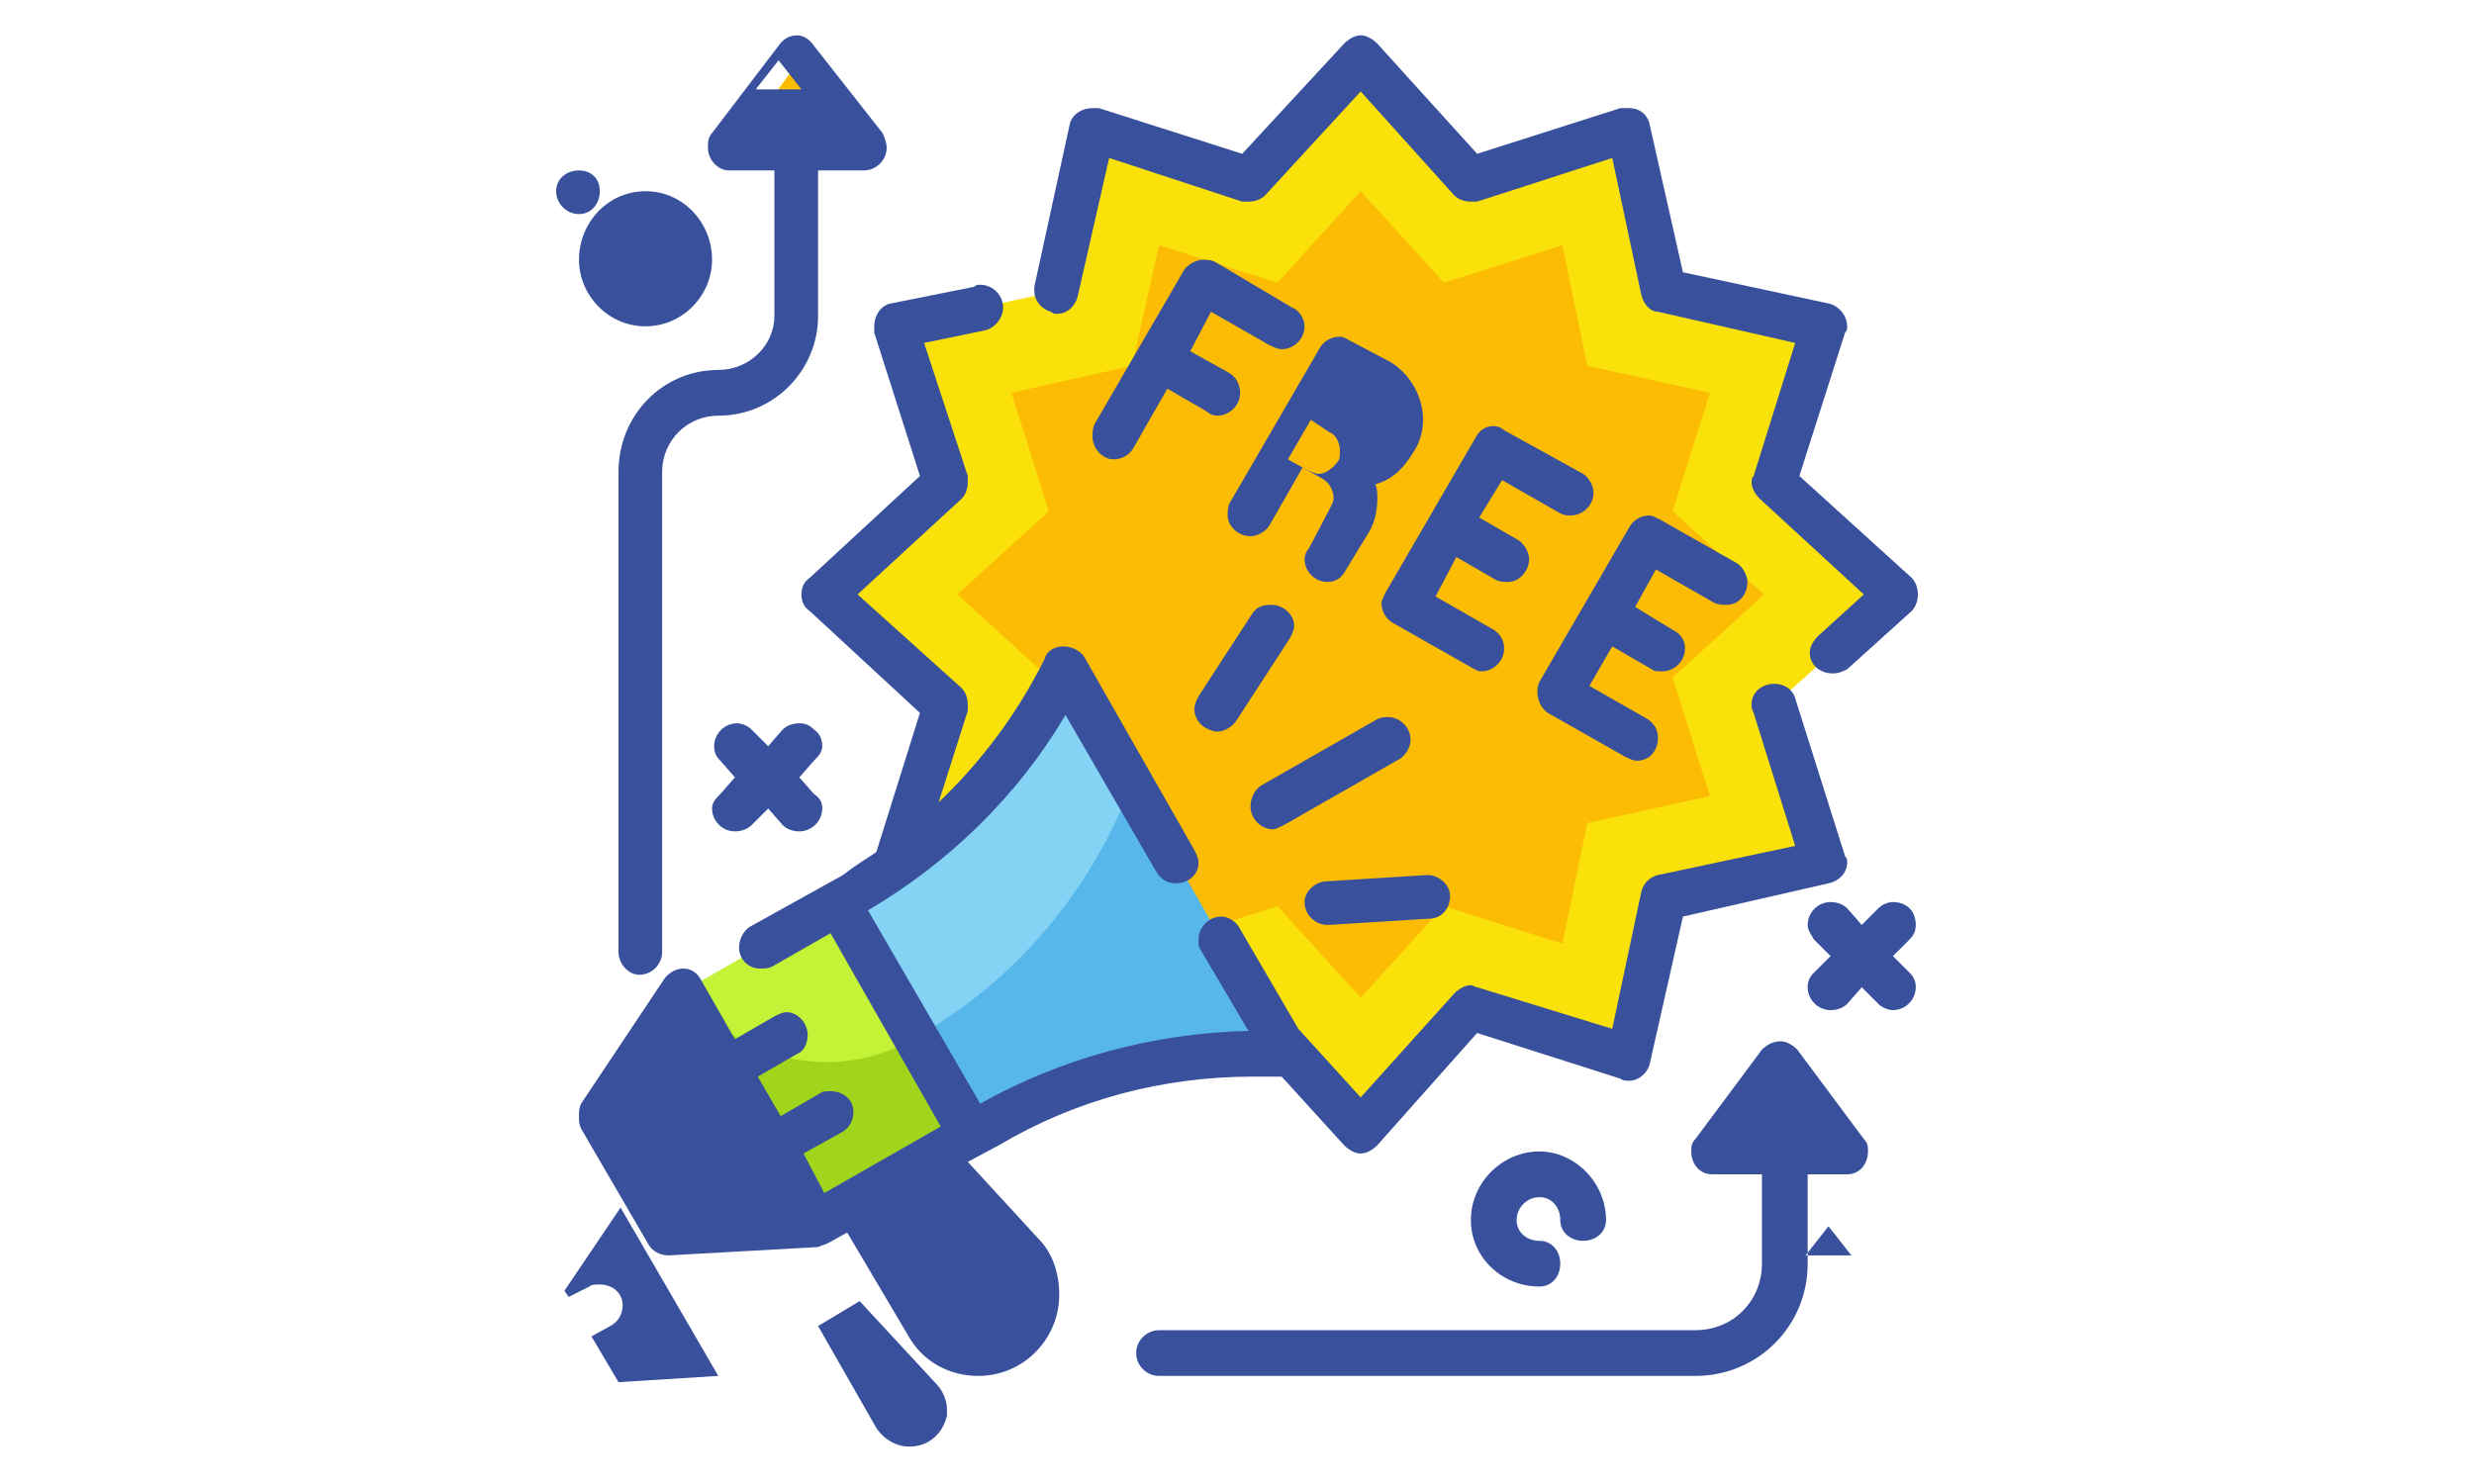 <?xml version="1.0" encoding="UTF-8"?>
<!DOCTYPE svg PUBLIC "-//W3C//DTD SVG 1.1//EN" "http://www.w3.org/Graphics/SVG/1.1/DTD/svg11.dtd">
<!-- Creator: CorelDRAW 2019 (64-Bit) -->
<svg xmlns="http://www.w3.org/2000/svg" xml:space="preserve" width="300px" height="180px" version="1.1" style="shape-rendering:geometricPrecision; text-rendering:geometricPrecision; image-rendering:optimizeQuality; fill-rule:evenodd; clip-rule:evenodd"
viewBox="0 0 11.89 7.14"
 xmlns:xlink="http://www.w3.org/1999/xlink">
 <defs>
  <style type="text/css">
   <![CDATA[
    .fil0 {fill:none}
    .fil8 {fill:#39519D}
    .fil6 {fill:#4891D3}
    .fil4 {fill:#57B7EB}
    .fil5 {fill:#84D2F4}
    .fil7 {fill:#A1D51C}
    .fil3 {fill:#C4F236}
    .fil1 {fill:#F9E109}
    .fil2 {fill:#FCBC04}
   ]]>
  </style>
 </defs>
 <g id="Layer_x0020_1">
  <rect class="fil0" width="11.89" height="7.14"/>
  <g id="free-diagnostic.svg">
   <g id="Fill_Outline" data-name="Fill Outline">
    <g id="Color">
     <g>
      <polygon class="fil1" points="6.54,0.28 7.07,0.87 7.83,0.62 8,1.4 8.77,1.57 8.53,2.32 9.12,2.86 8.53,3.39 8.77,4.15 8,4.32 7.83,5.09 7.07,4.85 6.54,5.44 6,4.85 5.25,5.09 5.08,4.32 4.3,4.15 4.54,3.39 3.96,2.86 4.54,2.32 4.3,1.57 5.08,1.4 5.25,0.62 6,0.87 "/>
      <polygon class="fil2" points="6.14,4.36 5.57,4.54 5.44,3.96 4.86,3.83 5.04,3.26 4.6,2.86 5.04,2.46 4.86,1.89 5.44,1.76 5.57,1.18 6.14,1.36 6.54,0.92 6.94,1.36 7.51,1.18 7.63,1.76 8.22,1.89 8.04,2.46 8.48,2.86 8.04,3.26 8.22,3.83 7.63,3.96 7.51,4.54 6.94,4.36 6.54,4.8 "/>
      <g>
       <polygon class="fil3" points="4.67,5.46 3.93,5.89 3.28,4.77 4.03,4.34 "/>
       <polygon class="fil4" points="3.21,5.93 3.93,5.89 3.28,4.77 2.88,5.37 "/>
       <path class="fil4" d="M4.84 6.47c0.09,-0.05 0.15,-0.14 0.15,-0.24 0,-0.08 -0.03,-0.15 -0.08,-0.2l-0.43 -0.47 -0.37 0.22 0.34 0.59c0.05,0.09 0.15,0.14 0.25,0.14 0.05,0 0.1,-0.01 0.14,-0.04l0 0z"/>
       <path class="fil5" d="M5.11 3.22l1.08 1.86c-0.06,-0.01 -0.11,-0.01 -0.17,-0.01 -0.45,0 -0.89,0.12 -1.28,0.34l-0.07 0.05 -0.65 -1.12 0.08 -0.04c0.44,-0.25 0.79,-0.63 1.01,-1.08l0 0z"/>
       <path class="fil4" d="M4.4 4.99l0.27 0.47 0.07 -0.05c0.39,-0.22 0.83,-0.34 1.28,-0.34 0.06,0 0.11,0 0.17,0.01l-0.75 -1.31c-0.2,0.52 -0.56,0.95 -1.04,1.22l0 0z"/>
       <path class="fil6" d="M3.2 5.06l-0.05 -0.09 0.13 -0.2 0.65 1.12 -0.72 0.04 -0.12 -0.2c0.12,-0.1 0.18,-0.24 0.18,-0.4 0,-0.09 -0.02,-0.18 -0.07,-0.27l0 0z"/>
       <path class="fil6" d="M4.11 5.78l0.16 0.28c0.04,-0.01 0.08,-0.02 0.13,-0.02 0.09,0 0.17,0.04 0.23,0.1l0.27 0.29c0.06,-0.05 0.09,-0.13 0.09,-0.2 0,-0.08 -0.03,-0.15 -0.08,-0.2l-0.43 -0.47 -0.37 0.22z"/>
       <path class="fil7" d="M4.4 4.99l0.27 0.47 -0.74 0.43 -0.65 -1.12 0.07 0.07c0.16,0.17 0.39,0.27 0.62,0.27 0.15,0 0.3,-0.04 0.43,-0.12l0 0z"/>
      </g>
      <polygon class="fil1" points="8.9,5.54 8.26,5.54 8.58,5.12 "/>
      <path class="fil2" d="M8.58 5.22l0 -0.1 -0.32 0.42 0.64 0c-0.18,0 -0.32,-0.14 -0.32,-0.32l0 0z"/>
      <polygon class="fil1" points="4.17,0.71 3.53,0.71 3.85,0.28 "/>
      <path class="fil2" d="M3.85 0.39l0 -0.11 -0.32 0.43 0.64 0c-0.18,0 -0.32,-0.15 -0.32,-0.32l0 0z"/>
     </g>
    </g>
    <g id="Outline_copy" data-name="Outline copy">
     <g>
      <path class="fil8" d="M5.05 1.5c0.01,0.01 0.02,0.01 0.03,0.01 0.05,0 0.09,-0.04 0.1,-0.09l0.15 -0.66 0.64 0.21c0.01,0 0.02,0 0.03,0 0.03,0 0.06,-0.01 0.08,-0.03l0.46 -0.5 0.45 0.5c0.02,0.02 0.05,0.03 0.08,0.03 0.01,0 0.02,0 0.03,0l0.65 -0.21 0.14 0.66c0.01,0.04 0.04,0.08 0.08,0.08l0.66 0.15 -0.2 0.64c-0.01,0.01 -0.01,0.02 -0.01,0.03 0,0.03 0.02,0.06 0.04,0.08l0.5 0.46 -0.22 0.2c-0.02,0.02 -0.04,0.05 -0.04,0.08 0,0.06 0.05,0.1 0.11,0.1 0.03,0 0.05,-0.01 0.07,-0.02l0.31 -0.28c0.02,-0.02 0.03,-0.05 0.03,-0.08 0,-0.03 -0.01,-0.06 -0.03,-0.08l-0.54 -0.49 0.22 -0.69c0.01,-0.01 0.01,-0.02 0.01,-0.03 0,-0.05 -0.04,-0.1 -0.09,-0.11l-0.7 -0.15 -0.16 -0.71c-0.01,-0.05 -0.05,-0.08 -0.1,-0.08 -0.01,0 -0.03,0 -0.04,0l-0.69 0.22 -0.48 -0.53c-0.02,-0.02 -0.05,-0.04 -0.08,-0.04 -0.03,0 -0.06,0.02 -0.08,0.04l-0.49 0.53 -0.69 -0.22c-0.01,0 -0.02,0 -0.03,0 -0.05,0 -0.1,0.03 -0.11,0.08l-0.17 0.78c0,0 0,0.01 0,0.02 0,0.05 0.04,0.09 0.08,0.1l0 0z"/>
      <path class="fil8" d="M6.21 1.48l-0.37 -0.22c-0.02,-0.01 -0.04,-0.01 -0.06,-0.01 -0.03,0 -0.07,0.02 -0.09,0.05l-0.43 0.74c-0.01,0.02 -0.01,0.04 -0.01,0.06 0,0.06 0.05,0.11 0.1,0.11 0.04,0 0.08,-0.02 0.1,-0.06l0.16 -0.28 0.19 0.11c0.01,0.01 0.03,0.02 0.05,0.02 0.06,0 0.11,-0.05 0.11,-0.11 0,-0.04 -0.02,-0.08 -0.06,-0.1l-0.18 -0.1 0.1 -0.19 0.28 0.16c0.02,0.01 0.04,0.02 0.06,0.02 0.06,0 0.11,-0.05 0.11,-0.11 0,-0.04 -0.03,-0.08 -0.06,-0.09l0 0z"/>
      <path class="fil8" d="M7.5 2.47c0.02,0.01 0.03,0.01 0.05,0.01 0.06,0 0.11,-0.05 0.11,-0.11 0,-0.03 -0.02,-0.07 -0.05,-0.09l-0.38 -0.21c-0.01,-0.01 -0.03,-0.02 -0.05,-0.02 -0.04,0 -0.07,0.02 -0.09,0.06l-0.43 0.74c-0.01,0.02 -0.02,0.04 -0.02,0.05 0,0.04 0.02,0.08 0.06,0.1l0.37 0.21c0.02,0.01 0.03,0.02 0.05,0.02 0,0 0,0 0,0 0.06,0 0.11,-0.05 0.11,-0.11 0,-0.04 -0.02,-0.07 -0.05,-0.09l-0.28 -0.16 0.1 -0.19 0.19 0.11c0.02,0.01 0.04,0.01 0.06,0.01 0.05,0 0.1,-0.05 0.1,-0.11 0,-0.03 -0.02,-0.07 -0.05,-0.09l-0.19 -0.11 0.11 -0.18 0.28 0.16z"/>
      <path class="fil8" d="M8.24 2.9c0.02,0.01 0.04,0.01 0.06,0.01 0.06,0 0.1,-0.05 0.1,-0.11 0,-0.03 -0.02,-0.07 -0.05,-0.09l-0.37 -0.21c-0.02,-0.01 -0.04,-0.02 -0.05,-0.02 -0.04,0 -0.08,0.02 -0.1,0.06l-0.43 0.74c-0.01,0.02 -0.01,0.04 -0.01,0.05 0,0.04 0.02,0.08 0.05,0.1l0.37 0.21c0.02,0.01 0.04,0.02 0.06,0.02 0.06,0 0.1,-0.05 0.1,-0.11 0,-0.04 -0.02,-0.07 -0.05,-0.09l-0.28 -0.16 0.11 -0.19 0.19 0.11c0.01,0.01 0.03,0.01 0.05,0.01 0,0 0,0 0,0 0.06,0 0.11,-0.05 0.11,-0.11 0,-0.04 -0.02,-0.07 -0.06,-0.09l-0.18 -0.11 0.1 -0.18 0.28 0.16z"/>
      <path class="fil8" d="M6.79 2.18c0.03,-0.04 0.05,-0.1 0.05,-0.16 0,-0.11 -0.06,-0.22 -0.16,-0.28l-0.19 -0.1c-0.02,-0.01 -0.03,-0.02 -0.05,-0.02 -0.04,0 -0.08,0.02 -0.1,0.06l-0.43 0.74c-0.01,0.02 -0.01,0.04 -0.01,0.06 0,0.05 0.05,0.1 0.11,0.1 0.03,0 0.07,-0.02 0.09,-0.05l0.16 -0.28 0.09 0.05c0.04,0.02 0.06,0.06 0.06,0.1 0,0.01 -0.01,0.03 -0.02,0.05l-0.1 0.19c-0.01,0.01 -0.02,0.03 -0.02,0.05 0,0.06 0.05,0.11 0.11,0.11 0.04,0 0.07,-0.02 0.09,-0.06l0.11 -0.18c0.03,-0.05 0.04,-0.11 0.04,-0.16 0,-0.03 0,-0.05 -0.01,-0.07 0.08,-0.02 0.14,-0.08 0.18,-0.15l0 0zm-0.36 0.04c-0.02,0.03 -0.06,0.06 -0.09,0.06 -0.02,0 -0.04,-0.01 -0.06,-0.02l-0.09 -0.05 0.11 -0.19 0.09 0.06c0.03,0.01 0.05,0.05 0.05,0.09 0,0.02 0,0.04 -0.01,0.05l0 0z"/>
      <path class="fil8" d="M6.12 3.99c0,0 0,0 0,0 0.01,0 0.03,-0.01 0.05,-0.02l0.56 -0.32c0.03,-0.02 0.05,-0.06 0.05,-0.09 0,-0.06 -0.05,-0.11 -0.11,-0.11 -0.01,0 -0.03,0 -0.05,0.01l-0.56 0.32c-0.03,0.02 -0.05,0.06 -0.05,0.1 0,0.06 0.05,0.11 0.11,0.11l0 0z"/>
      <path class="fil8" d="M6.38 4.45l0.01 0 0.48 -0.03c0.06,0 0.1,-0.05 0.1,-0.11 0,-0.05 -0.05,-0.1 -0.11,-0.1 0,0 0,0 0,0l-0.48 0.03c-0.06,0 -0.11,0.05 -0.11,0.1 0,0.06 0.05,0.11 0.11,0.11 0,0 0,0 0,0l0 0z"/>
      <path class="fil8" d="M5.79 3.5c0.02,0.01 0.04,0.02 0.06,0.02 0.03,0 0.07,-0.02 0.09,-0.05l0.26 -0.4c0.01,-0.02 0.02,-0.04 0.02,-0.06 0,-0.05 -0.05,-0.1 -0.11,-0.1 -0.04,0 -0.07,0.01 -0.09,0.04l-0.26 0.4c-0.01,0.02 -0.02,0.04 -0.02,0.06 0,0.04 0.02,0.07 0.05,0.09l0 0z"/>
      <path class="fil8" d="M4.65 5.59l0.15 -0.08c0.37,-0.22 0.79,-0.33 1.22,-0.33 0.05,0 0.09,0 0.14,0l0.3 0.33c0.02,0.02 0.05,0.04 0.08,0.04 0.03,0 0.06,-0.02 0.08,-0.04l0.48 -0.54 0.69 0.22c0.01,0.01 0.03,0.01 0.04,0.01 0.05,0 0.09,-0.04 0.1,-0.08l0.16 -0.71 0.7 -0.16c0.05,-0.01 0.09,-0.05 0.09,-0.1 0,-0.01 0,-0.02 -0.01,-0.03l-0.24 -0.76c-0.01,-0.04 -0.05,-0.07 -0.1,-0.07 -0.06,0 -0.11,0.04 -0.11,0.1 0,0.01 0,0.02 0.01,0.04l0.2 0.64 -0.66 0.14c-0.04,0.01 -0.07,0.04 -0.08,0.08l-0.14 0.66 -0.65 -0.2c-0.01,0 -0.02,-0.01 -0.03,-0.01 -0.03,0 -0.06,0.02 -0.08,0.04l-0.45 0.5 -0.3 -0.33 -0.28 -0.48c-0.02,-0.04 -0.06,-0.06 -0.09,-0.06 -0.06,0 -0.11,0.05 -0.11,0.11 0,0.02 0,0.04 0.01,0.05l0.23 0.39c-0.45,0.01 -0.9,0.13 -1.29,0.35l-0.54 -0.93c0.39,-0.23 0.72,-0.55 0.95,-0.94l0.44 0.76c0.02,0.03 0.05,0.05 0.09,0.05 0.06,0 0.11,-0.04 0.11,-0.1 0,-0.02 -0.01,-0.04 -0.02,-0.06l-0.53 -0.93c-0.02,-0.03 -0.06,-0.05 -0.1,-0.05 0,0 0,0 0,0 -0.04,0 -0.08,0.02 -0.09,0.06 -0.13,0.26 -0.3,0.49 -0.51,0.69l0.14 -0.44c0,-0.01 0,-0.02 0,-0.03 0,-0.03 -0.01,-0.06 -0.03,-0.08l-0.5 -0.45 0.5 -0.46c0.02,-0.02 0.03,-0.05 0.03,-0.08 0,-0.01 0,-0.02 0,-0.03l-0.21 -0.64 0.29 -0.06c0.05,-0.01 0.09,-0.06 0.09,-0.11 0,-0.06 -0.05,-0.11 -0.11,-0.11 -0.01,0 -0.02,0 -0.03,0.01l-0.4 0.08c-0.05,0.01 -0.08,0.06 -0.08,0.11 0,0.01 0,0.02 0,0.03l0.22 0.69 -0.53 0.49c-0.03,0.02 -0.04,0.05 -0.04,0.08 0,0.03 0.01,0.06 0.04,0.08l0.53 0.49 -0.21 0.67c-0.06,0.04 -0.11,0.07 -0.16,0.11l-0.45 0.25c-0.03,0.02 -0.05,0.06 -0.05,0.1 0,0.05 0.04,0.1 0.1,0.1 0.02,0 0.04,0 0.06,-0.01l0.28 -0.16 0.53 0.93 -0.56 0.32 -0.1 -0.19 0.18 -0.1c0.04,-0.02 0.06,-0.06 0.06,-0.1 0,-0.06 -0.05,-0.1 -0.11,-0.1 -0.02,0 -0.04,0 -0.05,0.01l-0.19 0.11 -0.11 -0.19 0.19 -0.11c0.03,-0.01 0.05,-0.05 0.05,-0.09 0,-0.06 -0.05,-0.11 -0.1,-0.11 -0.02,0 -0.04,0.01 -0.06,0.02l-0.19 0.11 -0.16 -0.28c-0.02,-0.04 -0.05,-0.06 -0.09,-0.06 0,0 0,0 0,0 -0.03,0 -0.07,0.02 -0.09,0.05l-0.4 0.6c-0.01,0.02 -0.01,0.04 -0.01,0.06 0,0.02 0,0.04 0.01,0.06l0.32 0.55c0.02,0.04 0.06,0.06 0.1,0.06l0 0 0.72 -0.04c0.02,-0.01 0.03,-0.01 0.05,-0.02l0.09 -0.05 0.29 0.49c0.07,0.13 0.2,0.2 0.34,0.2 0.22,0 0.39,-0.18 0.39,-0.39 0,-0.1 -0.03,-0.2 -0.1,-0.27l-0.34 -0.37zm-1.68 1.06l-0.13 -0.22 0.09 -0.05c0.04,-0.02 0.06,-0.06 0.06,-0.1 0,-0.06 -0.05,-0.1 -0.11,-0.1 -0.02,0 -0.04,0 -0.05,0.01l-0.1 0.05 -0.02 -0.03 0.27 -0.4 0.47 0.81 -0.48 0.03zm1.58 0.16c-0.02,0.09 -0.09,0.15 -0.18,0.15 -0.06,0 -0.12,-0.03 -0.16,-0.09l-0.28 -0.49 0.2 -0.12 0.37 0.4c0.03,0.03 0.05,0.08 0.05,0.12 0,0.01 0,0.02 0,0.03l0 0z"/>
      <path class="fil8" d="M3.5 0.82l0.22 0 0 0.7c0,0.14 -0.12,0.26 -0.27,0.26 -0.27,0 -0.48,0.22 -0.48,0.49l0 2.31c0,0.06 0.05,0.11 0.1,0.11 0.06,0 0.11,-0.05 0.11,-0.11l0 -2.31c0,-0.15 0.12,-0.27 0.27,-0.27 0.27,0 0.48,-0.22 0.48,-0.48l0 -0.7 0.22 0c0.06,0 0.11,-0.05 0.11,-0.11 0,-0.02 -0.01,-0.05 -0.02,-0.07l-0.33 -0.42c-0.02,-0.03 -0.05,-0.05 -0.08,-0.05 -0.04,0 -0.07,0.02 -0.09,0.05l-0.32 0.42c-0.02,0.02 -0.02,0.05 -0.02,0.07 0,0.06 0.05,0.11 0.1,0.11l0 0zm0.24 -0.53l0.11 0.14 -0.22 0 0.11 -0.14z"/>
      <path class="fil8" d="M8.64 5.05c-0.02,-0.02 -0.05,-0.04 -0.08,-0.04 -0.04,0 -0.07,0.02 -0.09,0.04l-0.32 0.43c-0.02,0.02 -0.02,0.04 -0.02,0.06 0,0.06 0.04,0.11 0.1,0.11l0.24 0 0 0.43c0,0.18 -0.14,0.32 -0.32,0.32l-2.58 0c-0.06,0 -0.11,0.05 -0.11,0.11 0,0.06 0.05,0.11 0.11,0.11l2.58 0c0.3,0 0.54,-0.24 0.54,-0.54l0 -0.43 0.19 0c0.06,0 0.1,-0.05 0.1,-0.11 0,-0.02 0,-0.04 -0.02,-0.06l-0.32 -0.43zm0.15 0.85l0.11 0.14 -0.22 0 0.11 -0.14z"/>
      <path class="fil8" d="M3.1 1.57c0.18,0 0.32,-0.15 0.32,-0.32 0,-0.18 -0.14,-0.33 -0.32,-0.33 -0.18,0 -0.32,0.15 -0.32,0.33 0,0.17 0.14,0.32 0.32,0.32l0 0zm-0.32 -0.75c0.06,0 0.1,0.04 0.1,0.1 0,0.06 -0.04,0.11 -0.1,0.11 -0.06,0 -0.11,-0.05 -0.11,-0.11 0,-0.06 0.05,-0.1 0.11,-0.1l0 0z"/>
      <path class="fil8" d="M7.4 5.76c0.06,0 0.1,0.05 0.1,0.11 0,0.06 0.05,0.1 0.11,0.1 0.06,0 0.11,-0.04 0.11,-0.1 0,-0.18 -0.15,-0.33 -0.32,-0.33 -0.18,0 -0.33,0.15 -0.33,0.33 0,0.18 0.15,0.32 0.33,0.32 0.06,0 0.1,-0.05 0.1,-0.11 0,-0.06 -0.04,-0.11 -0.1,-0.11 -0.06,0 -0.11,-0.04 -0.11,-0.1 0,-0.06 0.05,-0.11 0.11,-0.11l0 0z"/>
      <path class="fil8" d="M3.91 3.51c-0.02,-0.02 -0.04,-0.03 -0.07,-0.03 -0.03,0 -0.06,0.01 -0.08,0.03l-0.07 0.08 -0.08 -0.08c-0.02,-0.02 -0.05,-0.03 -0.07,-0.03 -0.06,0 -0.11,0.05 -0.11,0.11 0,0.03 0.01,0.05 0.03,0.07l0.07 0.08 -0.07 0.08c-0.02,0.02 -0.04,0.04 -0.04,0.07 0,0.06 0.05,0.11 0.11,0.11 0.03,0 0.06,-0.01 0.08,-0.03l0.08 -0.08 0.07 0.08c0.02,0.02 0.05,0.03 0.08,0.03 0.06,0 0.11,-0.05 0.11,-0.11 0,-0.03 -0.01,-0.05 -0.04,-0.07l-0.07 -0.08 0.07 -0.08c0.02,-0.02 0.04,-0.04 0.04,-0.07 0,-0.03 -0.01,-0.06 -0.04,-0.08l0 0z"/>
      <path class="fil8" d="M9.18 4.37c-0.02,-0.02 -0.05,-0.03 -0.08,-0.03 -0.02,0 -0.05,0.01 -0.07,0.03l-0.08 0.08 -0.07 -0.08c-0.02,-0.02 -0.05,-0.03 -0.08,-0.03 -0.06,0 -0.11,0.05 -0.11,0.11 0,0.03 0.02,0.05 0.03,0.07l0.08 0.08 -0.08 0.08c-0.02,0.02 -0.03,0.04 -0.03,0.07 0,0.06 0.05,0.11 0.11,0.11 0.03,0 0.06,-0.01 0.08,-0.03l0.07 -0.08 0.08 0.08c0.02,0.02 0.05,0.03 0.07,0.03 0.06,0 0.11,-0.05 0.11,-0.11 0,-0.03 -0.01,-0.05 -0.03,-0.07l-0.08 -0.08 0.08 -0.08c0.02,-0.02 0.03,-0.04 0.03,-0.07 0,-0.03 -0.01,-0.06 -0.03,-0.08l0 0z"/>
     </g>
    </g>
   </g>
  </g>
 </g>
</svg>

